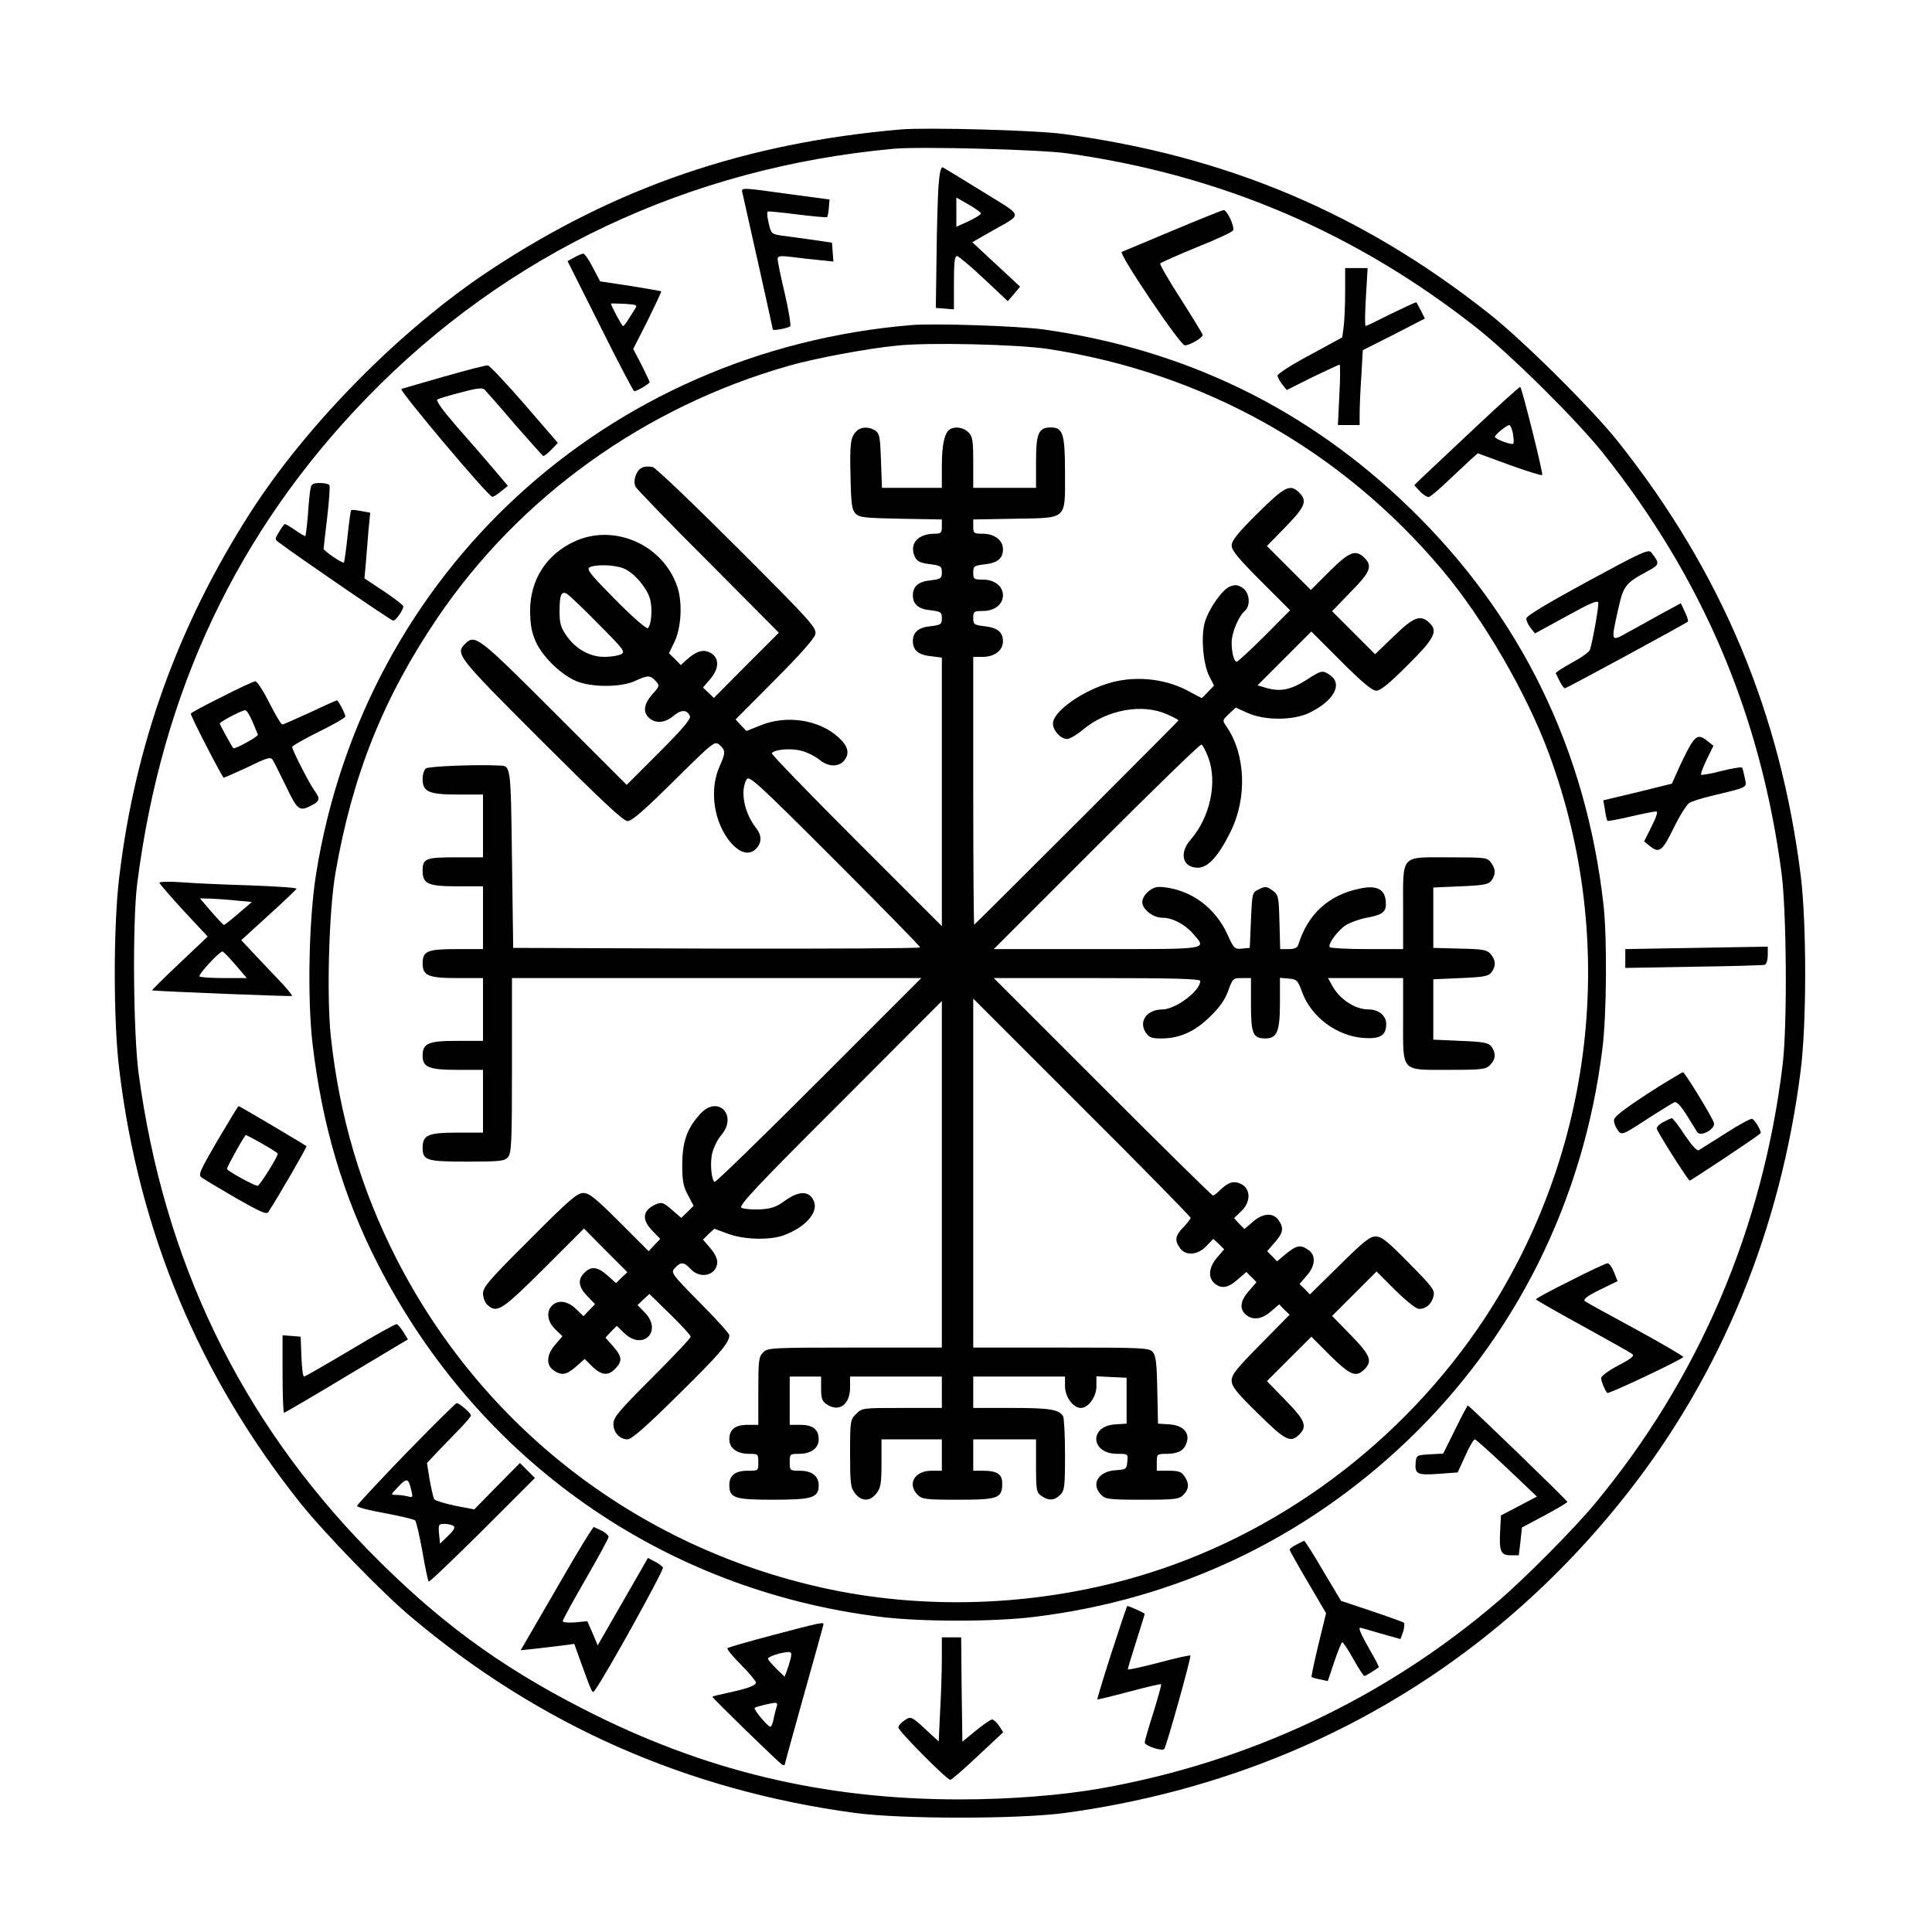 <?xml version="1.0" standalone="no"?>
<!DOCTYPE svg PUBLIC "-//W3C//DTD SVG 20010904//EN"
 "http://www.w3.org/TR/2001/REC-SVG-20010904/DTD/svg10.dtd">
<svg version="1.0" xmlns="http://www.w3.org/2000/svg"
 width="800pt" height="800pt" viewBox="0 0 800 800"
 preserveAspectRatio="xMidYMid meet">

<g transform="translate(0,800) scale(0.1,-0.1)"
fill="#000000" stroke="none">
<path d="M3730 7464 c-644 -56 -1178 -238 -1698 -581 -370 -244 -760 -638
-997 -1008 -298 -466 -476 -960 -541 -1505 -25 -201 -25 -601 0 -800 81 -671
331 -1268 749 -1793 99 -124 340 -373 461 -474 531 -447 1141 -716 1836 -810
193 -26 678 -26 870 0 947 129 1756 590 2335 1332 386 494 628 1087 711 1740
25 195 25 604 1 805 -84 678 -329 1262 -756 1800 -107 135 -395 421 -536 532
-526 416 -1086 652 -1760 743 -114 16 -568 28 -675 19z m690 -99 c635 -89
1194 -328 1695 -723 145 -115 412 -380 522 -517 413 -519 653 -1083 740 -1740
21 -164 24 -626 5 -790 -82 -682 -348 -1305 -781 -1825 -84 -101 -286 -305
-396 -399 -468 -402 -1033 -668 -1650 -777 -161 -28 -373 -45 -580 -45 -567 0
-1061 119 -1559 374 -354 181 -609 370 -891 658 -531 544 -847 1199 -951 1974
-22 165 -26 627 -6 785 101 796 415 1461 952 2014 578 596 1332 952 2180 1030
109 10 609 -3 720 -19z"/>
<path d="M3886 7228 c-3 -46 -7 -177 -8 -293 l-3 -210 38 -3 37 -3 0 110 c0
82 3 111 13 111 6 -1 57 -43 111 -94 l99 -93 26 30 25 30 -99 92 -99 92 75 43
c138 79 142 58 -33 167 -84 52 -158 97 -164 100 -8 3 -14 -23 -18 -79z m176
-112 c-1 -5 -24 -19 -51 -32 l-51 -23 0 60 0 61 51 -29 c28 -16 51 -33 51 -37z"/>
<path d="M3075 7198 c19 -83 125 -558 125 -562 0 -7 63 5 72 13 4 3 -6 64 -22
134 -17 71 -30 135 -30 144 0 13 9 15 58 9 31 -4 83 -10 115 -13 l58 -6 -3 39
-3 39 -80 12 c-44 6 -101 14 -126 17 -45 7 -46 8 -56 52 -6 24 -8 46 -4 48 3
2 59 -4 123 -12 65 -8 120 -13 123 -11 2 3 6 20 7 39 l3 34 -165 22 c-210 29
-202 29 -195 2z"/>
<path d="M4855 7045 c-110 -46 -204 -86 -210 -88 -15 -6 242 -387 261 -387 20
0 74 31 74 43 0 4 -41 71 -90 148 -50 77 -88 144 -86 148 3 4 71 34 151 67 81
32 149 64 151 70 7 16 -25 84 -39 84 -6 0 -102 -39 -212 -85z"/>
<path d="M2378 6934 l-28 -15 135 -269 c74 -149 138 -270 141 -270 11 0 64 31
64 38 -1 4 -16 36 -34 72 l-34 65 60 118 c32 66 58 120 56 121 -2 1 -59 11
-128 22 l-125 19 -30 57 c-16 32 -34 58 -40 58 -5 -1 -22 -7 -37 -16z m249
-217 c-8 -12 -20 -32 -28 -44 -8 -13 -16 -23 -19 -23 -5 0 -50 84 -50 93 0 1
25 0 56 -1 54 -4 55 -4 41 -25z"/>
<path d="M5570 6791 c0 -54 -3 -118 -6 -143 l-6 -45 -134 -73 c-74 -39 -134
-78 -134 -85 0 -7 9 -23 19 -36 l19 -24 106 53 c59 28 109 52 113 52 3 0 3
-56 -1 -125 l-6 -125 45 0 45 0 0 48 c0 27 3 97 7 155 l6 107 129 65 128 66
-16 32 c-9 18 -18 33 -19 35 -2 2 -48 -20 -104 -47 -55 -28 -103 -51 -106 -51
-4 0 -3 54 1 120 l7 120 -47 0 -46 0 0 -99z"/>
<path d="M3775 6654 c-1266 -105 -2266 -1026 -2466 -2272 -30 -186 -37 -512
-15 -702 39 -337 127 -634 271 -915 415 -812 1181 -1349 2081 -1460 166 -21
472 -21 638 0 588 72 1115 321 1542 728 448 427 731 994 809 1623 18 139 20
459 5 595 -72 644 -342 1198 -801 1644 -423 411 -929 658 -1519 741 -104 14
-449 26 -545 18z m565 -99 c646 -99 1214 -418 1632 -915 171 -203 351 -513
443 -764 286 -777 187 -1642 -266 -2333 -339 -515 -861 -903 -1442 -1072 -422
-123 -884 -139 -1304 -45 -767 171 -1407 667 -1762 1363 -147 288 -236 591
-271 918 -18 164 -8 524 19 678 70 404 198 725 422 1056 340 502 858 874 1454
1044 108 31 326 72 450 84 130 14 500 5 625 -14z"/>
<path d="M3546 6214 c-24 -24 -28 -51 -24 -193 2 -109 6 -133 21 -148 15 -16
41 -18 187 -21 l170 -3 0 -30 c0 -25 -4 -29 -29 -29 -71 0 -107 -42 -83 -95 9
-19 22 -26 62 -31 46 -6 50 -9 50 -34 0 -25 -4 -28 -47 -33 -50 -5 -73 -25
-73 -62 0 -37 23 -57 73 -62 43 -5 47 -8 47 -33 0 -25 -4 -28 -47 -33 -50 -5
-73 -25 -73 -62 0 -37 23 -57 73 -62 l47 -6 0 -556 0 -556 -354 354 c-195 195
-353 358 -350 362 10 16 79 22 123 10 24 -6 57 -23 73 -36 35 -30 78 -32 101
-7 27 30 20 61 -20 98 -80 74 -216 95 -325 50 l-57 -23 -23 24 -22 24 161 162
c104 104 164 172 169 190 6 27 -12 48 -322 358 -181 181 -339 332 -351 335
-12 3 -31 3 -41 -1 -26 -8 -43 -55 -30 -81 6 -10 141 -151 302 -311 l291 -293
-135 -135 -134 -135 -23 22 -22 21 29 34 c42 48 39 96 -7 114 -27 10 -53 0
-91 -34 l-23 -21 -24 25 -25 24 21 43 c30 60 36 164 14 231 -58 175 -261 265
-426 189 -117 -54 -184 -159 -184 -288 1 -57 6 -88 24 -128 30 -66 113 -144
177 -166 67 -23 178 -21 233 4 54 25 63 25 86 0 17 -19 17 -21 -14 -55 -35
-40 -40 -74 -13 -98 27 -24 66 -21 101 9 32 27 57 26 68 -2 4 -11 -32 -54
-128 -150 l-134 -134 -300 300 c-315 315 -328 325 -369 284 -42 -41 -33 -52
317 -402 250 -249 338 -332 356 -332 17 0 69 45 192 167 166 164 169 166 189
148 25 -23 25 -31 -1 -90 -43 -97 -23 -232 47 -314 40 -46 79 -54 107 -23 22
24 21 54 -2 83 -49 63 -67 151 -40 201 10 19 40 -8 365 -333 195 -195 354
-357 354 -362 0 -4 -379 -6 -842 -5 l-843 3 -5 368 c-5 388 -5 385 -50 387
-98 5 -297 -3 -307 -12 -7 -6 -13 -25 -13 -44 0 -53 26 -64 147 -64 l103 0 0
-130 0 -130 -113 0 c-124 0 -137 -5 -137 -55 0 -55 22 -65 143 -65 l107 0 0
-130 0 -130 -109 0 c-121 0 -141 -8 -141 -59 0 -51 24 -61 143 -61 l107 0 0
-130 0 -130 -108 0 c-119 0 -142 -10 -142 -62 0 -47 26 -58 143 -58 l107 0 0
-130 0 -130 -108 0 c-120 0 -142 -10 -142 -63 0 -52 17 -57 184 -57 135 0 155
2 169 18 15 17 17 58 17 380 l0 362 847 0 848 0 -424 -424 c-234 -234 -428
-423 -432 -420 -14 9 -20 83 -9 122 6 23 22 55 37 72 69 83 -15 167 -87 88
-55 -60 -74 -114 -75 -208 0 -70 4 -93 24 -129 l23 -44 -25 -25 -26 -25 -36
31 c-40 35 -46 37 -78 21 -47 -25 -49 -61 -5 -106 l32 -33 -24 -25 -24 -26
-121 121 c-99 99 -125 120 -150 120 -25 0 -59 -29 -222 -193 -167 -166 -193
-197 -193 -223 0 -17 8 -38 18 -47 40 -36 59 -24 233 149 l167 167 90 -91 90
-90 -24 -22 -23 -23 -36 32 c-41 36 -67 39 -95 11 -29 -29 -25 -59 12 -97 l32
-33 -24 -25 -24 -25 -31 30 c-34 33 -74 39 -99 14 -25 -25 -20 -67 14 -99 l29
-28 -29 -34 c-37 -41 -40 -85 -8 -107 33 -23 53 -20 93 15 l36 32 32 -32 c39
-37 66 -39 95 -8 30 31 28 50 -9 92 l-32 36 23 25 24 24 31 -30 c77 -75 160 8
85 85 l-30 31 24 23 25 23 85 -83 c47 -46 86 -88 86 -94 0 -6 -72 -82 -160
-170 -138 -138 -160 -164 -160 -191 0 -36 26 -64 59 -64 16 0 78 54 208 183
172 169 213 217 213 248 0 7 -55 68 -122 135 -120 122 -121 124 -103 144 24
26 37 25 65 -5 41 -44 110 -25 110 30 0 14 -13 40 -30 58 l-29 34 23 23 24 22
57 -21 c65 -24 169 -27 228 -7 90 33 145 93 128 140 -18 46 -61 47 -121 4 -35
-26 -55 -33 -104 -36 -34 -1 -68 2 -76 7 -12 9 66 92 408 433 l422 423 0 -718
0 -717 -360 0 c-347 0 -361 -1 -380 -20 -18 -18 -20 -33 -20 -160 l0 -140 -44
0 c-52 0 -76 -19 -76 -60 0 -37 32 -60 82 -60 37 0 38 -1 38 -35 0 -35 0 -35
-44 -35 -52 0 -76 -19 -76 -59 0 -54 21 -61 181 -61 162 0 189 8 189 59 0 39
-28 61 -78 61 -41 0 -42 1 -42 35 0 34 1 35 38 35 50 0 82 23 82 60 0 41 -24
60 -76 60 l-44 0 0 100 0 100 65 0 65 0 0 -49 c0 -40 4 -53 22 -65 51 -36 98
-3 98 69 l0 45 190 0 190 0 0 -65 0 -65 -165 0 c-163 0 -166 0 -190 -25 -24
-23 -25 -29 -25 -163 0 -126 2 -142 21 -166 26 -34 62 -34 88 0 18 23 21 41
21 125 l0 99 125 0 125 0 0 -65 0 -65 -43 0 c-70 0 -102 -55 -57 -100 18 -18
33 -20 168 -20 166 0 182 6 182 68 0 38 -22 52 -79 52 l-41 0 0 65 0 65 130 0
130 0 0 -109 c0 -102 2 -111 22 -125 30 -21 54 -20 78 4 18 18 20 33 20 167 0
82 -4 153 -8 159 -18 28 -56 34 -211 34 l-161 0 0 65 0 65 190 0 190 0 0 -40
c0 -44 34 -90 65 -90 32 0 65 46 65 90 l0 41 63 -3 62 -3 0 -95 0 -95 -47 -3
c-110 -7 -102 -122 8 -122 45 0 45 0 42 -32 -3 -32 -5 -33 -50 -36 -71 -5
-102 -58 -58 -102 18 -18 33 -20 170 -20 137 0 152 2 170 20 24 24 25 48 4 78
-12 18 -25 22 -65 22 l-49 0 0 35 c0 34 1 35 43 35 47 1 71 14 81 48 13 40
-16 70 -71 74 l-48 3 -3 140 c-2 112 -6 143 -19 157 -15 17 -43 18 -380 18
l-363 0 0 722 0 723 450 -450 c248 -247 450 -453 450 -458 0 -4 -13 -21 -30
-39 -34 -35 -37 -54 -14 -86 23 -33 73 -30 109 8 l29 30 23 -21 22 -22 -29
-34 c-34 -39 -39 -82 -12 -106 28 -25 57 -21 97 15 l36 31 21 -21 21 -21 -31
-36 c-36 -40 -41 -74 -14 -98 28 -25 67 -21 105 13 l34 29 21 -22 22 -21 -120
-122 c-99 -100 -120 -126 -120 -150 0 -25 19 -49 109 -137 114 -113 135 -123
171 -87 34 34 25 58 -57 142 l-77 79 92 92 92 92 78 -78 c83 -82 107 -92 142
-57 34 34 25 58 -57 142 l-77 79 92 92 92 92 78 -78 c46 -45 86 -77 98 -77 29
0 52 20 60 53 6 25 -4 38 -102 137 -89 91 -113 110 -138 110 -24 0 -50 -21
-150 -120 l-122 -120 -21 22 -22 21 29 34 c37 41 40 85 8 107 -32 23 -49 20
-92 -15 l-38 -32 -20 21 -21 21 31 36 c36 40 39 60 16 93 -22 32 -66 29 -107
-8 l-34 -29 -22 22 -21 23 30 29 c41 39 39 93 -2 113 -30 14 -53 7 -89 -29
-10 -10 -22 -19 -27 -19 -4 0 -210 203 -457 450 l-450 450 428 0 c316 0 427
-3 427 -12 0 -41 -101 -117 -157 -118 -64 0 -99 -49 -69 -95 14 -21 24 -25 64
-25 76 0 140 28 203 91 40 38 62 71 75 107 18 50 20 52 56 52 l38 0 0 -109 c0
-122 8 -141 60 -141 48 0 60 29 60 148 l0 103 36 -3 c34 -3 38 -7 56 -57 38
-102 142 -180 253 -189 70 -5 95 10 95 58 0 34 -31 60 -72 60 -58 0 -123 43
-154 103 l-15 27 156 0 155 0 0 -170 c0 -223 -12 -210 190 -210 137 0 152 2
170 20 24 24 25 49 6 76 -12 16 -30 20 -128 24 l-113 5 0 125 0 125 113 5 c98
4 116 8 128 24 19 26 18 49 -3 75 -16 18 -30 21 -128 23 l-110 3 0 125 0 125
113 5 c98 4 116 8 128 24 18 26 18 46 -2 74 -15 21 -21 22 -174 22 -203 0
-190 15 -190 -212 l0 -168 -149 0 c-83 0 -152 4 -155 8 -8 14 34 70 68 92 19
11 57 25 86 30 69 13 82 25 78 69 -4 50 -39 67 -110 51 -128 -27 -213 -106
-252 -232 -4 -13 -16 -18 -40 -18 l-35 0 -3 111 c-3 108 -4 113 -29 132 -24
17 -30 18 -55 5 -29 -13 -29 -13 -34 -128 l-5 -115 -32 -3 c-31 -3 -34 0 -61
60 -49 106 -142 177 -252 193 -38 5 -50 3 -73 -15 -16 -12 -27 -31 -27 -45 0
-30 44 -65 82 -65 42 0 93 -26 128 -66 58 -67 76 -64 -397 -64 l-428 0 425
425 c234 234 429 424 435 422 5 -2 18 -26 28 -53 39 -103 8 -248 -73 -341 -49
-56 -33 -116 30 -116 42 0 85 47 135 148 70 140 63 321 -16 436 -18 26 -18 26
10 53 l28 26 49 -22 c70 -32 190 -32 257 1 100 49 138 118 85 155 -31 22 -36
21 -96 -18 -64 -41 -108 -51 -163 -36 l-42 12 111 111 112 112 123 -123 c88
-88 129 -122 146 -122 17 0 54 30 127 103 112 111 129 142 95 176 -38 38 -66
28 -150 -54 l-77 -74 -89 89 -89 89 77 80 c82 83 91 107 57 141 -36 36 -63 26
-145 -56 l-77 -77 -91 91 -91 91 77 79 c82 84 91 108 57 142 -38 38 -60 26
-173 -86 -82 -81 -107 -113 -107 -133 0 -20 28 -54 121 -147 l121 -121 -106
-107 c-59 -58 -110 -106 -115 -106 -11 0 -21 36 -21 80 0 40 29 108 53 129 27
22 22 77 -8 97 -20 13 -30 14 -53 5 -31 -13 -84 -88 -102 -144 -18 -56 -9
-173 16 -224 l21 -42 -24 -25 c-13 -14 -25 -26 -27 -26 -2 0 -23 11 -47 24
-95 54 -216 69 -324 41 -117 -31 -245 -120 -245 -171 0 -29 32 -64 59 -64 10
0 41 18 67 40 99 82 245 108 347 62 26 -11 47 -23 47 -25 0 -3 -768 -771 -846
-846 -2 -2 -4 246 -4 552 l0 557 39 0 c49 0 84 27 84 64 0 39 -23 57 -77 63
-43 5 -46 8 -46 34 0 27 3 29 39 29 49 0 84 27 84 65 0 38 -35 65 -84 65 -36
0 -39 2 -39 29 0 26 3 29 46 34 54 6 77 24 77 63 0 37 -35 64 -84 64 -36 0
-39 2 -39 29 l0 30 169 3 c223 4 211 -7 211 187 0 164 -8 191 -59 191 -51 0
-61 -24 -61 -143 l0 -107 -130 0 -130 0 0 105 c0 92 -3 108 -20 125 -20 20
-55 26 -77 12 -22 -14 -33 -63 -33 -153 l0 -89 -124 0 -124 0 -4 111 c-3 96
-6 113 -22 125 -26 18 -61 18 -80 -2z m-963 -568 c41 -17 91 -74 107 -121 13
-38 8 -111 -7 -126 -5 -5 -64 46 -133 116 -100 101 -122 127 -110 135 22 14
106 12 143 -4z m-105 -230 c105 -105 112 -115 94 -125 -12 -6 -42 -11 -69 -11
-61 0 -118 32 -157 87 -24 35 -29 52 -29 101 0 69 7 86 31 73 9 -6 68 -61 130
-125z"/>
<path d="M1840 6441 c-91 -26 -171 -49 -178 -52 -11 -4 356 -441 376 -446 4
-1 20 8 36 22 l29 23 -59 70 c-32 38 -101 117 -152 175 -59 68 -88 108 -81
113 7 4 50 17 98 29 65 18 89 20 97 12 7 -7 63 -70 124 -142 62 -71 116 -131
119 -133 4 -1 19 10 34 26 l27 28 -138 160 c-76 87 -144 160 -152 161 -8 1
-89 -20 -180 -46z"/>
<path d="M6108 6229 c-100 -94 -199 -187 -218 -205 l-34 -33 24 -26 c13 -14
30 -24 37 -23 6 2 43 32 80 68 38 36 81 76 95 89 l27 24 131 -48 c72 -26 133
-45 136 -42 5 5 -83 357 -91 365 -2 2 -86 -74 -187 -169z m157 -25 c3 -20 4
-38 1 -41 -6 -7 -76 19 -76 28 0 9 49 49 60 49 4 0 11 -16 15 -36z"/>
<path d="M1286 5978 c-3 -13 -8 -62 -11 -110 -4 -49 -9 -88 -11 -88 -3 0 -22
11 -42 25 -20 14 -39 25 -42 25 -3 0 -14 -14 -24 -32 -19 -30 -19 -31 0 -45
84 -63 464 -323 472 -323 11 0 42 44 42 59 0 5 -36 33 -81 63 l-80 53 6 65 c3
36 8 97 11 136 l7 71 -38 7 c-20 4 -39 6 -41 3 -2 -2 -9 -50 -15 -108 -6 -57
-13 -106 -15 -108 -5 -6 -84 48 -84 57 0 4 7 63 15 131 8 68 12 128 9 132 -3
5 -21 9 -39 9 -28 0 -36 -4 -39 -22z"/>
<path d="M6573 5592 c-169 -92 -252 -142 -253 -153 0 -9 8 -27 18 -39 l18 -23
130 71 c95 53 130 68 132 57 3 -13 -21 -150 -34 -195 -2 -9 -36 -33 -75 -54
-38 -21 -69 -41 -67 -44 2 -4 10 -19 17 -34 8 -16 17 -28 21 -28 7 0 499 267
509 276 3 3 -3 20 -12 40 l-17 36 -78 -42 c-42 -24 -105 -58 -139 -77 -74 -41
-73 -44 -43 92 22 99 30 110 119 158 54 29 55 33 19 79 -12 15 -36 4 -265
-120z"/>
<path d="M918 5114 c-71 -35 -128 -66 -128 -69 0 -12 131 -265 136 -265 4 0
49 20 101 44 84 41 94 43 103 28 6 -9 30 -59 55 -109 47 -99 55 -104 105 -78
35 18 37 28 11 63 -23 33 -91 166 -91 179 0 5 50 33 110 63 61 30 110 58 110
63 0 11 -29 67 -35 67 -2 0 -52 -22 -111 -50 -59 -27 -111 -50 -115 -50 -5 0
-29 41 -54 90 -25 50 -51 90 -58 89 -6 0 -69 -29 -139 -65z m127 -101 c11 -26
21 -51 23 -55 3 -7 -98 -63 -102 -56 -11 15 -56 98 -56 102 0 7 91 55 105 55
6 1 19 -20 30 -46z"/>
<path d="M7001 4917 c-11 -18 -33 -62 -49 -97 l-29 -65 -142 -35 -142 -34 7
-41 c3 -22 8 -42 10 -44 2 -2 45 6 96 18 51 12 99 21 106 21 8 0 1 -22 -19
-62 l-31 -62 22 -18 c40 -33 53 -24 100 73 25 51 54 97 65 104 11 7 52 20 90
29 158 38 148 33 140 74 -4 20 -9 40 -11 43 -2 4 -40 -2 -84 -13 -44 -12 -83
-18 -86 -16 -3 3 8 31 23 63 l28 57 -24 19 c-33 27 -46 24 -70 -14z"/>
<path d="M660 4345 c0 -4 45 -56 100 -116 l100 -107 -117 -111 c-65 -61 -115
-111 -113 -112 26 -4 576 -26 579 -23 3 2 -24 35 -60 72 -35 37 -84 88 -107
113 l-43 46 113 103 c62 56 114 106 116 110 1 4 -86 10 -195 14 -109 3 -237 9
-285 13 -49 3 -88 2 -88 -2z m319 -74 l64 -6 -55 -47 c-31 -27 -58 -48 -61
-48 -2 0 -26 25 -52 55 l-47 55 44 -1 c24 -1 72 -4 107 -8z m-4 -266 l47 -55
-95 0 c-51 0 -97 3 -101 7 -6 7 82 103 95 103 4 0 28 -25 54 -55z"/>
<path d="M6898 4073 l-168 -3 0 -39 0 -39 283 5 c155 2 288 6 295 8 6 3 12 20
12 40 l0 35 -127 -2 c-71 -1 -203 -4 -295 -5z"/>
<path d="M6872 3503 c-126 -80 -182 -121 -188 -137 -3 -8 2 -26 11 -40 20 -30
16 -31 142 51 46 29 89 56 97 59 9 3 26 -15 50 -53 19 -32 40 -64 44 -71 14
-21 76 13 69 38 -6 23 -120 209 -128 210 -3 0 -47 -26 -97 -57z"/>
<path d="M901 3278 c-75 -129 -81 -143 -66 -154 10 -7 73 -45 142 -85 100 -57
127 -69 134 -58 44 68 161 270 158 273 -10 8 -277 166 -281 166 -2 0 -41 -64
-87 -142z m185 -14 c35 -20 64 -38 64 -41 0 -14 -75 -133 -83 -133 -15 0 -127
62 -127 70 0 9 73 140 78 140 2 0 33 -16 68 -36z"/>
<path d="M6888 3354 c-16 -8 -28 -20 -28 -27 0 -9 113 -189 136 -216 2 -2 271
176 294 196 6 6 -23 56 -35 60 -6 2 -56 -25 -110 -60 -55 -35 -105 -66 -111
-70 -7 -4 -30 22 -58 63 -25 39 -49 70 -54 70 -4 -1 -19 -8 -34 -16z"/>
<path d="M6503 2697 c-79 -39 -143 -74 -143 -77 0 -3 86 -52 192 -110 105 -58
198 -110 206 -116 11 -8 0 -18 -57 -48 -40 -21 -71 -44 -71 -52 0 -13 15 -50
25 -62 5 -6 315 141 315 149 0 4 -89 56 -197 115 -109 59 -204 111 -210 116
-9 7 8 21 61 47 l74 36 -15 38 c-8 20 -20 37 -27 36 -6 0 -75 -32 -153 -72z"/>
<path d="M1451 2410 c-101 -60 -188 -110 -192 -110 -5 0 -9 37 -11 83 l-3 82
-37 3 -38 3 0 -160 c0 -89 3 -161 6 -161 3 0 120 68 259 152 l254 152 -19 31
c-10 16 -23 31 -27 32 -4 2 -91 -46 -192 -107z"/>
<path d="M1680 1981 c-111 -115 -202 -213 -202 -217 1 -5 53 -19 117 -30 64
-12 120 -25 124 -30 5 -5 18 -63 30 -128 11 -65 23 -121 26 -125 3 -3 103 93
223 212 l217 217 -31 31 -31 31 -95 -96 -94 -96 -79 15 c-43 9 -82 21 -87 27
-4 7 -12 43 -19 81 l-11 69 48 51 c27 28 68 70 92 95 23 24 42 47 42 51 0 10
-48 51 -59 51 -4 0 -99 -94 -211 -209z m24 -155 c6 -26 5 -28 -16 -22 -13 3
-34 6 -47 6 -25 0 -24 0 9 35 36 37 41 35 54 -19z m173 -144 c9 -6 4 -17 -21
-41 l-34 -33 -4 41 c-3 38 -2 41 22 41 14 0 31 -4 37 -8z"/>
<path d="M6025 2080 l-49 -99 -55 -3 c-54 -3 -56 -4 -59 -33 -4 -49 5 -54 94
-48 l80 6 31 68 c17 38 35 69 40 69 4 0 64 -54 133 -119 l124 -118 -74 -39
-75 -39 -3 -60 c-5 -89 2 -105 43 -105 l34 0 7 58 6 57 94 50 c52 28 94 53 94
56 0 6 -406 399 -412 399 -2 0 -26 -45 -53 -100z"/>
<path d="M2325 1458 c-71 -123 -138 -238 -149 -257 l-20 -34 60 6 c32 4 82 10
110 13 l52 7 21 -59 c57 -156 53 -149 66 -130 43 58 286 497 280 505 -3 6 -19
18 -34 25 l-28 15 -104 -181 -104 -181 -21 50 -22 50 -51 -5 c-29 -2 -51 0
-51 5 0 5 43 84 95 174 52 90 95 169 95 175 0 6 -12 17 -27 25 -16 7 -31 15
-34 16 -3 2 -64 -97 -134 -219z"/>
<path d="M5368 1604 c-16 -8 -28 -17 -28 -21 0 -3 34 -64 76 -135 l75 -128
-32 -131 c-17 -71 -30 -132 -28 -133 2 -2 18 -7 35 -10 l32 -7 27 80 c15 45
30 81 33 81 4 0 25 -32 46 -70 22 -39 42 -70 46 -70 4 0 40 22 59 36 2 2 -15
35 -38 74 -36 64 -48 90 -38 90 2 0 40 -11 84 -24 l82 -23 11 30 c5 17 7 34 3
38 -5 3 -65 25 -134 48 l-126 42 -74 124 c-40 69 -76 125 -79 125 -3 -1 -17
-8 -32 -16z"/>
<path d="M4603 1158 c-34 -106 -61 -194 -59 -195 1 -1 60 13 131 32 71 19 131
33 133 31 2 -2 -13 -55 -32 -117 -20 -62 -36 -118 -36 -124 0 -14 72 -38 81
-27 9 11 113 382 108 387 -2 2 -62 -11 -132 -30 -70 -18 -127 -31 -127 -27 0
4 16 56 35 116 19 60 35 111 35 113 0 4 -65 33 -72 33 -2 0 -31 -87 -65 -192z"/>
<path d="M3202 1230 c-101 -27 -187 -51 -190 -55 -3 -3 22 -34 56 -68 34 -34
62 -68 62 -74 0 -13 -35 -25 -122 -44 -32 -7 -58 -13 -58 -15 0 -6 281 -279
290 -282 6 -2 10 -1 10 3 0 3 36 134 80 291 44 156 80 286 80 289 0 9 -22 4
-208 -45z m72 -97 c-4 -16 -11 -39 -16 -52 l-9 -24 -34 33 c-19 19 -35 37 -35
42 0 8 53 26 83 27 14 1 16 -4 11 -26z m-57 -197 c-3 -8 -9 -31 -13 -50 -3
-20 -10 -36 -14 -36 -11 0 -71 72 -65 78 5 5 63 19 84 21 7 1 11 -5 8 -13z"/>
<path d="M3900 1133 c0 -49 -3 -146 -7 -216 l-6 -128 -36 33 c-78 73 -78 73
-106 54 -14 -9 -25 -22 -25 -29 0 -15 201 -217 215 -217 6 1 57 45 114 99
l105 98 -17 27 c-10 14 -23 26 -29 26 -6 0 -36 -21 -67 -46 l-56 -46 -3 216
-2 216 -40 0 -40 0 0 -87z"/>
</g>
</svg>
